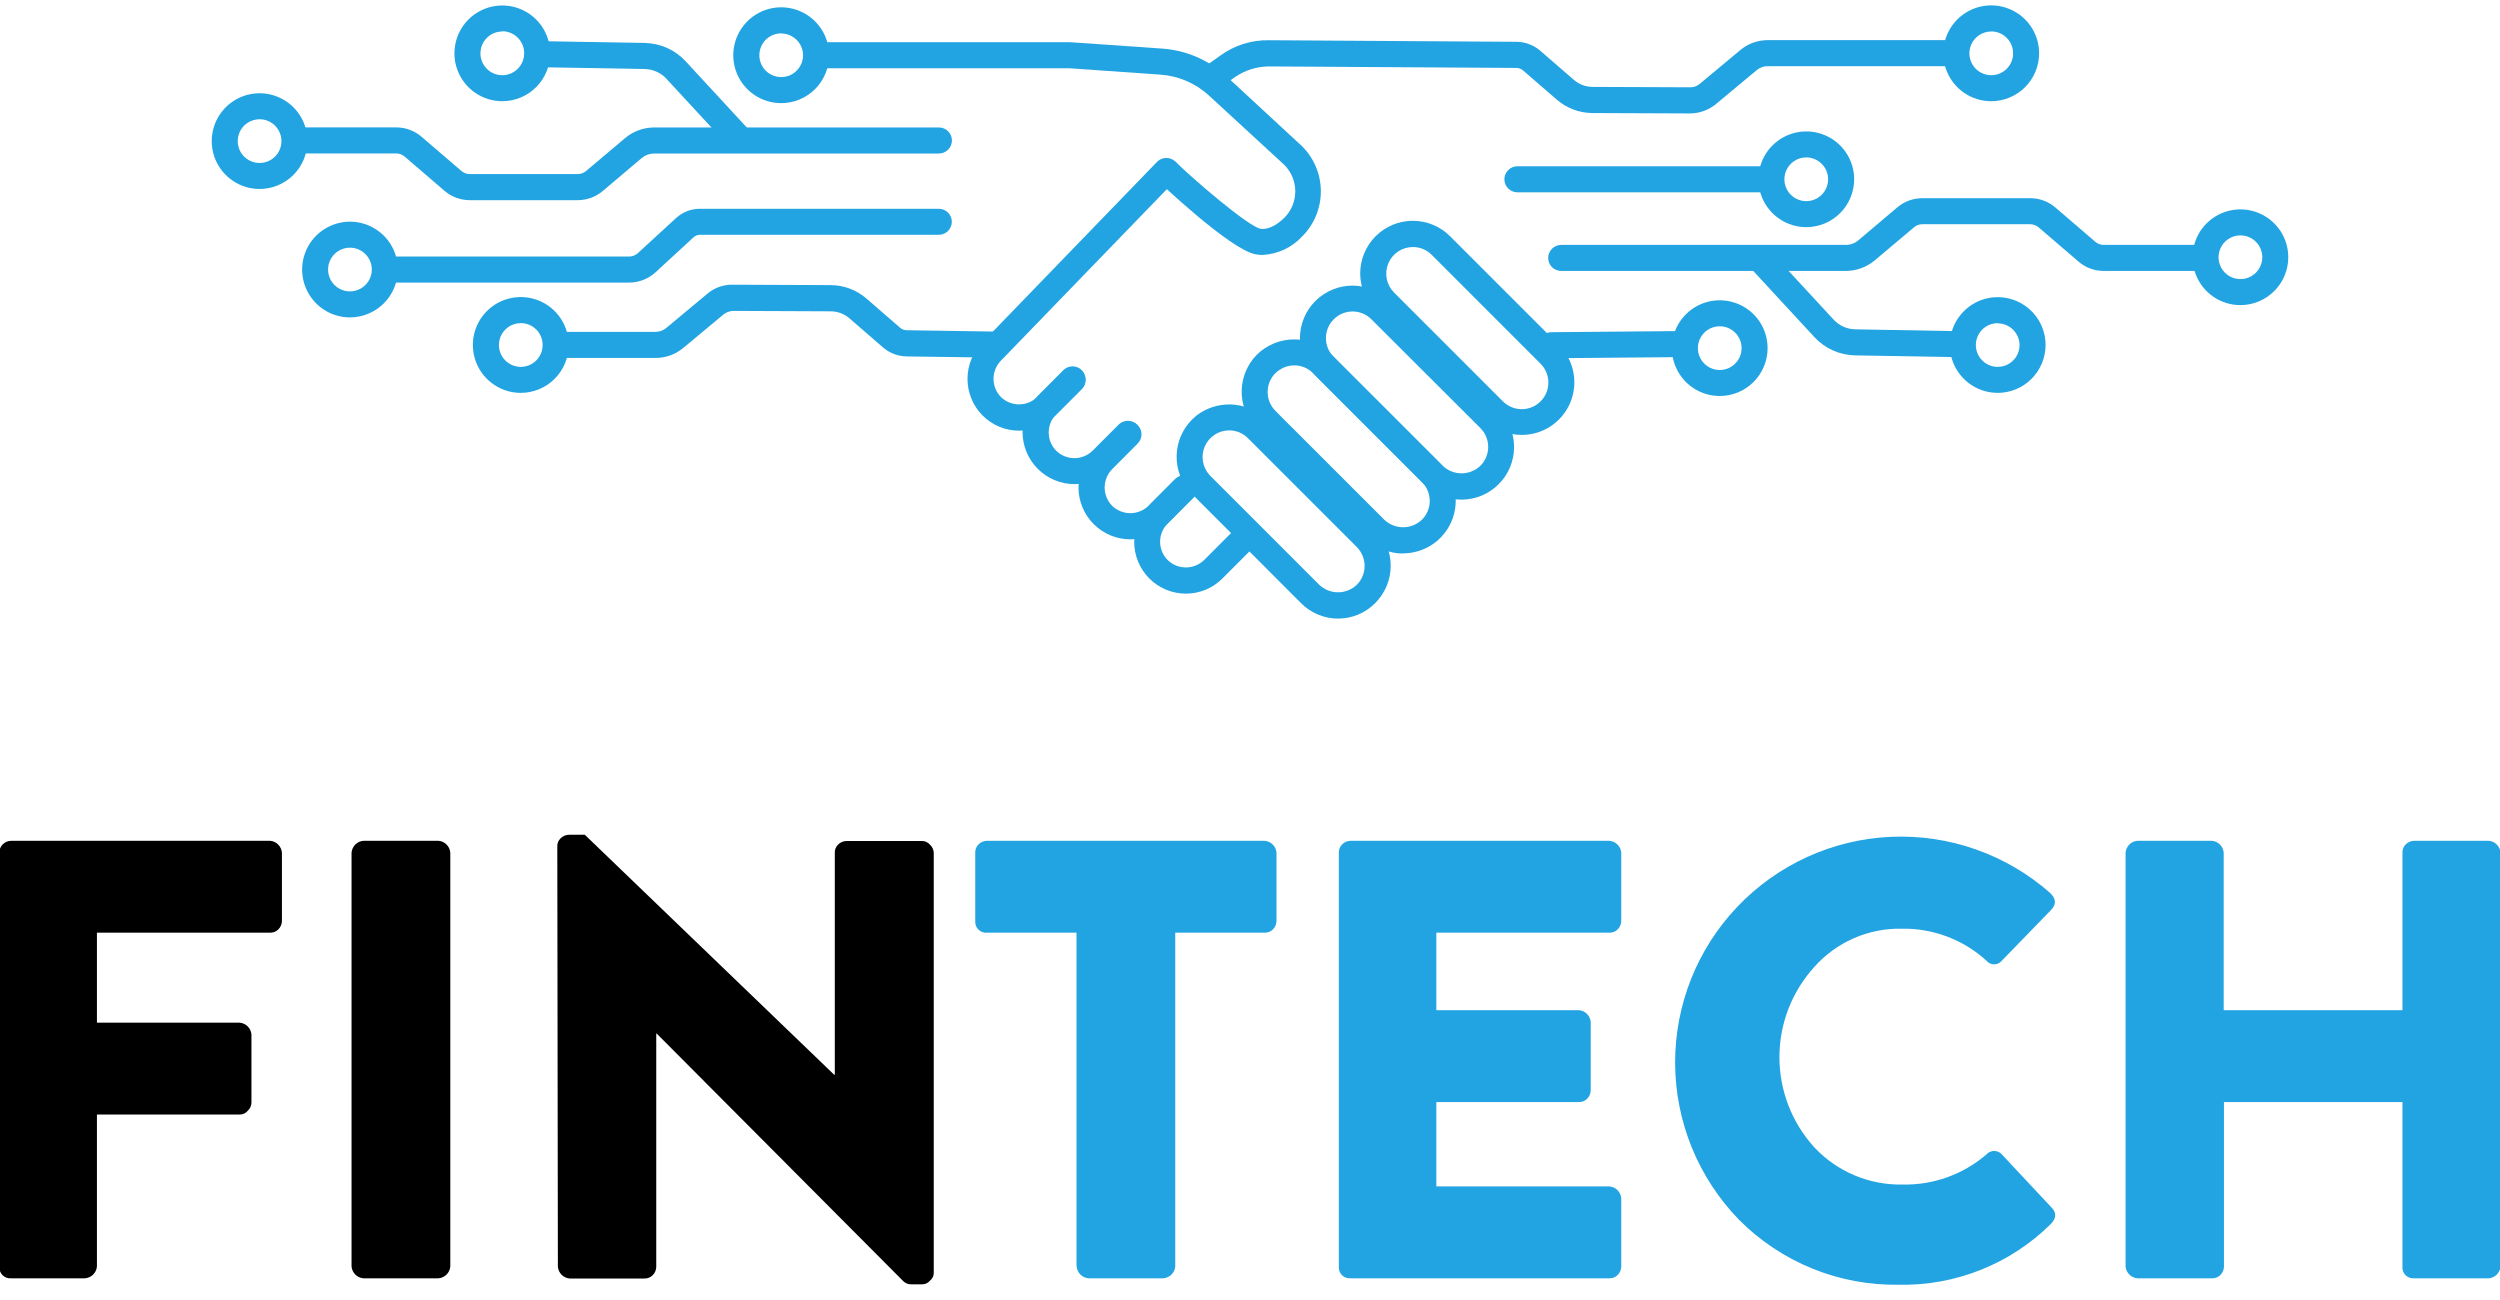 <svg width="100" height="52" viewBox="0 0 100 52" fill="none" xmlns="http://www.w3.org/2000/svg">
<g clip-path="url(#clip0_1_508)">
<path d="M-0.023 50.657V34.107C-0.025 34.047 -0.015 33.987 0.006 33.931C0.028 33.876 0.06 33.825 0.102 33.782C0.147 33.734 0.201 33.696 0.262 33.67C0.322 33.645 0.387 33.632 0.452 33.632H10.802C10.925 33.641 11.04 33.694 11.127 33.782C11.214 33.869 11.268 33.984 11.277 34.107V36.832C11.277 36.897 11.264 36.962 11.238 37.022C11.213 37.083 11.175 37.137 11.127 37.182C11.084 37.224 11.033 37.256 10.977 37.278C10.922 37.299 10.862 37.309 10.802 37.307H3.877V40.907H9.583C9.706 40.916 9.821 40.969 9.909 41.057C9.996 41.144 10.049 41.259 10.058 41.382V44.107C10.057 44.168 10.043 44.229 10.017 44.285C9.991 44.341 9.954 44.391 9.908 44.432C9.869 44.48 9.82 44.519 9.763 44.545C9.707 44.571 9.645 44.584 9.583 44.582H3.877V50.657C3.868 50.78 3.814 50.895 3.727 50.982C3.64 51.069 3.525 51.122 3.402 51.132H0.452C0.388 51.138 0.323 51.13 0.263 51.109C0.202 51.087 0.147 51.053 0.102 51.007C0.056 50.962 0.022 50.907 -6.03143e-05 50.846C-0.022 50.785 -0.029 50.721 -0.023 50.657ZM14.062 50.657V34.107C14.072 33.984 14.125 33.869 14.212 33.782C14.299 33.694 14.415 33.641 14.537 33.632H17.538C17.66 33.641 17.776 33.694 17.863 33.782C17.95 33.869 18.003 33.984 18.012 34.107V50.657C18.003 50.78 17.95 50.895 17.863 50.982C17.776 51.069 17.66 51.122 17.538 51.132H14.537C14.415 51.122 14.299 51.069 14.212 50.982C14.125 50.895 14.072 50.78 14.062 50.657ZM22.315 50.657L22.292 33.84C22.291 33.784 22.302 33.729 22.324 33.678C22.345 33.626 22.377 33.579 22.417 33.54C22.462 33.492 22.516 33.455 22.576 33.429C22.636 33.403 22.701 33.39 22.767 33.39H23.392L33.367 42.99H33.392V34.115C33.389 34.055 33.399 33.996 33.421 33.94C33.442 33.884 33.475 33.833 33.517 33.79C33.562 33.742 33.616 33.705 33.676 33.679C33.736 33.653 33.801 33.64 33.867 33.64H36.875C36.937 33.638 36.999 33.651 37.055 33.677C37.111 33.703 37.161 33.742 37.2 33.79C37.246 33.831 37.283 33.881 37.308 33.937C37.334 33.993 37.348 34.054 37.35 34.115V50.923C37.35 50.982 37.336 51.039 37.31 51.091C37.284 51.143 37.246 51.188 37.2 51.224C37.161 51.272 37.111 51.311 37.055 51.337C36.999 51.363 36.937 51.375 36.875 51.373H36.458C36.398 51.376 36.339 51.366 36.283 51.344C36.227 51.323 36.176 51.29 36.133 51.248L26.265 41.34H26.25V50.665C26.25 50.731 26.237 50.795 26.211 50.856C26.186 50.916 26.148 50.97 26.1 51.015C26.057 51.057 26.006 51.09 25.95 51.111C25.895 51.133 25.835 51.142 25.775 51.14H22.79C22.667 51.131 22.551 51.078 22.464 50.99C22.377 50.903 22.324 50.788 22.315 50.665V50.657Z" fill="black"/>
<path d="M43.06 50.657V37.307H39.485C39.421 37.313 39.357 37.306 39.296 37.284C39.236 37.262 39.181 37.228 39.135 37.182C39.09 37.137 39.055 37.082 39.033 37.021C39.012 36.96 39.004 36.896 39.01 36.832V34.107C39.008 34.047 39.018 33.987 39.039 33.931C39.061 33.876 39.093 33.825 39.135 33.782C39.18 33.734 39.235 33.696 39.295 33.67C39.355 33.645 39.42 33.632 39.485 33.632H50.585C50.708 33.641 50.824 33.694 50.911 33.782C50.998 33.869 51.051 33.984 51.06 34.107V36.832C51.061 36.897 51.047 36.962 51.022 37.022C50.996 37.083 50.958 37.137 50.91 37.182C50.868 37.224 50.817 37.256 50.761 37.278C50.705 37.299 50.645 37.309 50.585 37.307H47.01V50.657C47.001 50.779 46.948 50.895 46.861 50.982C46.773 51.069 46.658 51.122 46.535 51.132H43.542C43.419 51.122 43.303 51.069 43.216 50.982C43.129 50.895 43.076 50.779 43.067 50.657H43.06ZM53.554 50.657V34.107C53.552 34.047 53.562 33.987 53.583 33.931C53.605 33.876 53.637 33.825 53.679 33.782C53.724 33.734 53.778 33.696 53.839 33.67C53.899 33.645 53.964 33.632 54.029 33.632H64.375C64.498 33.641 64.613 33.694 64.7 33.782C64.787 33.869 64.84 33.984 64.85 34.107V36.832C64.85 36.897 64.837 36.962 64.811 37.022C64.785 37.083 64.748 37.137 64.7 37.182C64.657 37.224 64.606 37.256 64.55 37.278C64.495 37.299 64.435 37.309 64.375 37.307H57.454V40.407H63.154C63.277 40.416 63.392 40.469 63.479 40.556C63.566 40.644 63.62 40.759 63.629 40.882V43.607C63.629 43.672 63.616 43.737 63.59 43.797C63.565 43.858 63.527 43.912 63.479 43.957C63.436 43.999 63.385 44.031 63.33 44.053C63.274 44.074 63.214 44.084 63.154 44.082H57.454V47.457H64.375C64.498 47.466 64.613 47.519 64.7 47.606C64.787 47.694 64.84 47.809 64.85 47.932V50.657C64.85 50.722 64.837 50.787 64.811 50.847C64.785 50.907 64.748 50.962 64.7 51.007C64.657 51.049 64.606 51.081 64.55 51.103C64.495 51.124 64.435 51.134 64.375 51.132H54.029C53.965 51.138 53.901 51.13 53.84 51.109C53.779 51.087 53.724 51.053 53.679 51.007C53.633 50.962 53.599 50.907 53.577 50.846C53.556 50.785 53.548 50.721 53.554 50.657ZM69.552 48.782C67.928 47.106 67.015 44.868 67.005 42.535C66.995 40.201 67.888 37.955 69.498 36.266C71.108 34.577 73.308 33.576 75.639 33.473C77.97 33.37 80.25 34.174 82.002 35.715C82.252 35.948 82.26 36.182 82.027 36.415L80.077 38.423C80.04 38.47 79.992 38.508 79.938 38.534C79.884 38.56 79.825 38.574 79.765 38.574C79.704 38.574 79.645 38.56 79.591 38.534C79.537 38.508 79.49 38.47 79.452 38.423C78.531 37.584 77.323 37.128 76.077 37.148C75.418 37.134 74.764 37.263 74.16 37.526C73.555 37.79 73.015 38.181 72.577 38.673C71.676 39.661 71.177 40.949 71.177 42.286C71.177 43.623 71.676 44.911 72.577 45.898C73.028 46.379 73.575 46.759 74.182 47.014C74.789 47.27 75.443 47.395 76.102 47.382C77.329 47.408 78.521 46.981 79.452 46.182C79.493 46.135 79.544 46.097 79.601 46.072C79.659 46.047 79.721 46.036 79.783 46.038C79.846 46.041 79.906 46.057 79.962 46.086C80.017 46.115 80.065 46.157 80.102 46.207L82.052 48.29C82.269 48.507 82.26 48.732 82.027 48.965C81.228 49.755 80.279 50.377 79.235 50.793C78.192 51.21 77.075 51.413 75.952 51.39C74.764 51.409 73.585 51.188 72.486 50.74C71.386 50.292 70.388 49.626 69.552 48.782ZM85.023 50.657V34.107C85.032 33.984 85.086 33.869 85.173 33.782C85.26 33.694 85.375 33.641 85.498 33.632H88.473C88.596 33.641 88.711 33.694 88.798 33.782C88.885 33.869 88.938 33.984 88.948 34.107V40.407H96.098V34.107C96.096 34.047 96.105 33.987 96.127 33.931C96.148 33.876 96.181 33.825 96.223 33.782C96.268 33.734 96.322 33.696 96.382 33.67C96.443 33.645 96.507 33.632 96.573 33.632H99.548C99.671 33.641 99.786 33.694 99.873 33.782C99.96 33.869 100.013 33.984 100.023 34.107V50.657C100.013 50.779 99.96 50.895 99.873 50.982C99.786 51.069 99.671 51.122 99.548 51.132H96.573C96.509 51.138 96.444 51.13 96.384 51.109C96.323 51.087 96.268 51.053 96.223 51.007C96.177 50.962 96.142 50.907 96.121 50.846C96.099 50.785 96.091 50.721 96.098 50.657V44.082H88.958V50.657C88.959 50.722 88.945 50.787 88.92 50.847C88.894 50.907 88.856 50.962 88.808 51.007C88.766 51.049 88.715 51.081 88.659 51.103C88.603 51.124 88.543 51.134 88.483 51.132H85.498C85.375 51.122 85.26 51.069 85.173 50.982C85.086 50.895 85.032 50.779 85.023 50.657Z" fill="#22A4E2"/>
<path d="M29.119 5.815L26.654 3.148C26.543 3.029 26.409 2.933 26.259 2.866C26.11 2.8 25.949 2.764 25.785 2.761L21.735 2.69L21.754 1.648L25.804 1.719C26.108 1.726 26.407 1.793 26.684 1.917C26.961 2.041 27.21 2.22 27.417 2.442L29.881 5.109L29.119 5.815Z" fill="#22A4E2"/>
<path d="M23.108 8.007H18.79C18.42 8.006 18.062 7.874 17.781 7.634L16.183 6.261C16.091 6.182 15.974 6.138 15.852 6.138H12.121C11.983 6.138 11.85 6.083 11.752 5.985C11.655 5.888 11.6 5.755 11.6 5.617C11.6 5.479 11.655 5.346 11.752 5.249C11.85 5.151 11.983 5.096 12.121 5.096H15.852C16.222 5.096 16.58 5.228 16.86 5.469L18.46 6.842C18.552 6.92 18.669 6.963 18.79 6.963H23.108C23.229 6.963 23.345 6.921 23.438 6.844L25 5.527C25.328 5.25 25.744 5.098 26.173 5.098H37.556C37.694 5.098 37.827 5.153 37.925 5.251C38.022 5.348 38.077 5.481 38.077 5.619C38.077 5.757 38.022 5.89 37.925 5.987C37.827 6.085 37.694 6.14 37.556 6.14H26.169C25.985 6.14 25.807 6.205 25.667 6.323L24.108 7.642C23.828 7.878 23.474 8.007 23.108 8.007Z" fill="#22A4E2"/>
<path d="M20.092 4.048C19.713 4.048 19.343 3.936 19.028 3.726C18.713 3.515 18.468 3.216 18.323 2.867C18.178 2.517 18.14 2.132 18.214 1.76C18.288 1.389 18.47 1.048 18.738 0.78C19.006 0.512 19.347 0.33 19.718 0.256C20.09 0.182 20.474 0.22 20.824 0.365C21.174 0.51 21.473 0.755 21.684 1.07C21.894 1.385 22.006 1.755 22.006 2.134C22.006 2.641 21.804 3.128 21.445 3.487C21.086 3.846 20.599 4.048 20.092 4.048ZM20.092 1.259C19.919 1.259 19.749 1.31 19.605 1.406C19.462 1.502 19.349 1.639 19.283 1.799C19.217 1.959 19.2 2.135 19.233 2.305C19.267 2.474 19.351 2.63 19.473 2.753C19.595 2.875 19.751 2.958 19.921 2.992C20.091 3.026 20.267 3.008 20.427 2.942C20.586 2.876 20.723 2.764 20.819 2.62C20.915 2.476 20.967 2.307 20.967 2.134C20.968 2.018 20.946 1.904 20.902 1.796C20.859 1.689 20.795 1.592 20.713 1.51C20.632 1.428 20.535 1.362 20.428 1.318C20.322 1.273 20.207 1.25 20.092 1.25V1.259Z" fill="#22A4E2"/>
<path d="M10.383 7.559C10.005 7.559 9.634 7.447 9.32 7.236C9.005 7.026 8.759 6.727 8.614 6.377C8.47 6.027 8.432 5.642 8.506 5.271C8.579 4.9 8.762 4.559 9.03 4.291C9.297 4.023 9.638 3.841 10.01 3.767C10.381 3.693 10.766 3.731 11.116 3.876C11.466 4.021 11.765 4.266 11.975 4.581C12.186 4.896 12.298 5.266 12.298 5.645C12.297 6.152 12.095 6.639 11.736 6.998C11.378 7.357 10.891 7.559 10.383 7.559ZM10.383 4.77C10.21 4.77 10.041 4.821 9.897 4.917C9.753 5.013 9.641 5.15 9.575 5.31C9.509 5.47 9.491 5.646 9.525 5.815C9.559 5.985 9.642 6.141 9.765 6.263C9.887 6.386 10.043 6.469 10.213 6.503C10.382 6.537 10.558 6.519 10.718 6.453C10.878 6.387 11.015 6.275 11.111 6.131C11.207 5.987 11.258 5.818 11.258 5.645C11.258 5.413 11.165 5.19 11.002 5.026C10.838 4.862 10.615 4.77 10.383 4.77Z" fill="#22A4E2"/>
<path d="M14 12.696C13.621 12.696 13.251 12.584 12.936 12.374C12.621 12.163 12.376 11.864 12.231 11.514C12.086 11.165 12.048 10.78 12.122 10.408C12.196 10.037 12.378 9.696 12.646 9.428C12.914 9.16 13.255 8.978 13.627 8.904C13.998 8.83 14.383 8.868 14.733 9.013C15.082 9.158 15.382 9.403 15.592 9.718C15.802 10.033 15.915 10.403 15.915 10.782C15.914 11.289 15.711 11.776 15.353 12.134C14.994 12.493 14.507 12.695 14 12.696ZM14 9.907C13.827 9.906 13.658 9.957 13.513 10.053C13.369 10.149 13.257 10.286 13.19 10.445C13.123 10.605 13.106 10.781 13.139 10.951C13.173 11.121 13.256 11.277 13.378 11.4C13.501 11.522 13.657 11.606 13.826 11.64C13.996 11.674 14.172 11.656 14.332 11.59C14.492 11.524 14.629 11.412 14.725 11.268C14.822 11.124 14.873 10.955 14.873 10.782C14.872 10.55 14.78 10.328 14.617 10.164C14.453 10.001 14.232 9.908 14 9.907Z" fill="#22A4E2"/>
<path d="M25.165 11.303H15.748C15.61 11.303 15.477 11.248 15.38 11.15C15.282 11.052 15.227 10.92 15.227 10.782C15.227 10.644 15.282 10.511 15.38 10.414C15.477 10.316 15.61 10.261 15.748 10.261H25.165C25.296 10.261 25.423 10.211 25.519 10.121L27.038 8.726C27.3 8.484 27.643 8.35 28 8.351H37.552C37.69 8.351 37.823 8.405 37.92 8.503C38.018 8.601 38.073 8.733 38.073 8.871C38.073 9.01 38.018 9.142 37.92 9.24C37.823 9.337 37.69 9.392 37.552 9.392H28C27.904 9.392 27.812 9.428 27.742 9.492L26.223 10.89C25.935 11.156 25.557 11.303 25.165 11.303Z" fill="#22A4E2"/>
<path d="M20.833 15.715C20.454 15.716 20.083 15.604 19.768 15.393C19.452 15.183 19.206 14.884 19.061 14.533C18.916 14.183 18.877 13.798 18.951 13.426C19.025 13.054 19.207 12.712 19.475 12.444C19.743 12.176 20.085 11.993 20.456 11.919C20.828 11.845 21.214 11.883 21.564 12.027C21.915 12.172 22.214 12.418 22.425 12.733C22.635 13.049 22.748 13.419 22.748 13.799C22.747 14.306 22.546 14.793 22.187 15.152C21.828 15.512 21.341 15.714 20.833 15.715ZM20.833 12.926C20.66 12.925 20.491 12.976 20.346 13.072C20.202 13.168 20.09 13.305 20.023 13.465C19.957 13.625 19.939 13.801 19.973 13.971C20.007 14.141 20.09 14.297 20.212 14.419C20.335 14.542 20.491 14.625 20.661 14.659C20.831 14.693 21.007 14.675 21.167 14.609C21.327 14.542 21.464 14.43 21.56 14.285C21.656 14.141 21.707 13.972 21.706 13.799C21.706 13.567 21.614 13.345 21.451 13.181C21.287 13.017 21.065 12.924 20.833 12.924V12.926Z" fill="#22A4E2"/>
<path d="M26.217 14.317H22.521V13.276H26.217C26.376 13.275 26.53 13.219 26.652 13.117L28.271 11.769C28.562 11.511 28.942 11.375 29.331 11.388L33.227 11.405C33.753 11.406 34.261 11.597 34.658 11.942L36.002 13.107C36.076 13.171 36.169 13.207 36.267 13.209L39.935 13.265L39.919 14.307L36.25 14.257C35.91 14.248 35.583 14.123 35.325 13.901L33.981 12.736C33.772 12.554 33.504 12.453 33.227 12.453L29.331 12.436C29.189 12.439 29.051 12.489 28.94 12.578L27.321 13.926C27.01 14.181 26.619 14.32 26.217 14.317Z" fill="#22A4E2"/>
<path d="M78.246 14.286L74.196 14.215C73.892 14.209 73.593 14.141 73.316 14.017C73.039 13.893 72.79 13.714 72.583 13.492L70.119 10.825L70.881 10.119L73.346 12.786C73.457 12.906 73.591 13.002 73.74 13.069C73.89 13.135 74.051 13.171 74.215 13.173L78.264 13.246L78.246 14.286Z" fill="#22A4E2"/>
<path d="M87.879 10.838H84.148C83.778 10.838 83.42 10.704 83.14 10.463L81.542 9.092C81.45 9.013 81.332 8.969 81.21 8.969H76.892C76.772 8.969 76.656 9.011 76.565 9.088L75 10.407C74.672 10.685 74.257 10.838 73.827 10.838H62.448C62.31 10.838 62.177 10.783 62.08 10.686C61.982 10.588 61.927 10.456 61.927 10.317C61.927 10.179 61.982 10.047 62.08 9.949C62.177 9.851 62.31 9.796 62.448 9.796H73.831C74.015 9.797 74.193 9.732 74.333 9.613L75.892 8.294C76.171 8.058 76.525 7.928 76.892 7.928H81.21C81.581 7.928 81.938 8.061 82.219 8.303L83.817 9.676C83.91 9.753 84.027 9.796 84.148 9.796H87.879C88.017 9.796 88.15 9.851 88.247 9.949C88.345 10.047 88.4 10.179 88.4 10.317C88.4 10.456 88.345 10.588 88.247 10.686C88.15 10.783 88.017 10.838 87.879 10.838Z" fill="#22A4E2"/>
<path d="M79.908 15.715C79.53 15.715 79.159 15.603 78.845 15.393C78.53 15.182 78.284 14.883 78.139 14.534C77.995 14.184 77.957 13.799 78.031 13.427C78.104 13.056 78.287 12.715 78.555 12.447C78.822 12.179 79.163 11.997 79.535 11.923C79.906 11.849 80.291 11.887 80.641 12.032C80.991 12.177 81.29 12.422 81.5 12.737C81.711 13.052 81.823 13.422 81.823 13.801C81.822 14.308 81.62 14.795 81.261 15.154C80.903 15.513 80.416 15.715 79.908 15.715ZM79.908 12.926C79.735 12.926 79.566 12.977 79.422 13.073C79.278 13.169 79.166 13.306 79.1 13.466C79.034 13.626 79.016 13.802 79.05 13.972C79.084 14.141 79.167 14.297 79.29 14.419C79.412 14.542 79.568 14.625 79.738 14.659C79.907 14.693 80.083 14.675 80.243 14.609C80.403 14.543 80.54 14.431 80.636 14.287C80.732 14.143 80.783 13.974 80.783 13.801C80.781 13.57 80.687 13.35 80.523 13.188C80.36 13.026 80.139 12.935 79.908 12.934V12.926Z" fill="#22A4E2"/>
<path d="M89.617 12.205C89.238 12.205 88.868 12.092 88.553 11.882C88.238 11.672 87.993 11.373 87.848 11.023C87.703 10.673 87.665 10.288 87.739 9.917C87.813 9.545 87.995 9.204 88.263 8.936C88.531 8.668 88.872 8.486 89.243 8.412C89.615 8.338 89.999 8.376 90.349 8.521C90.699 8.666 90.998 8.912 91.209 9.226C91.419 9.541 91.531 9.911 91.531 10.29C91.531 10.798 91.329 11.284 90.97 11.643C90.611 12.002 90.124 12.204 89.617 12.205ZM89.617 9.415C89.444 9.415 89.274 9.466 89.13 9.563C88.987 9.659 88.874 9.795 88.808 9.955C88.742 10.115 88.725 10.291 88.758 10.461C88.792 10.63 88.876 10.786 88.998 10.909C89.12 11.031 89.276 11.114 89.446 11.148C89.616 11.182 89.792 11.165 89.951 11.098C90.111 11.032 90.248 10.92 90.344 10.776C90.44 10.632 90.492 10.463 90.492 10.29C90.492 10.175 90.469 10.061 90.425 9.955C90.381 9.849 90.317 9.753 90.235 9.671C90.154 9.59 90.058 9.526 89.951 9.482C89.845 9.438 89.732 9.415 89.617 9.415Z" fill="#22A4E2"/>
<path d="M79.65 4.049C79.271 4.049 78.9 3.937 78.584 3.727C78.269 3.516 78.023 3.217 77.878 2.866C77.732 2.516 77.694 2.131 77.768 1.759C77.842 1.387 78.025 1.045 78.293 0.777C78.561 0.509 78.903 0.326 79.275 0.252C79.647 0.178 80.032 0.216 80.382 0.362C80.733 0.507 81.032 0.753 81.242 1.068C81.453 1.384 81.565 1.755 81.565 2.134C81.564 2.642 81.362 3.128 81.003 3.487C80.644 3.846 80.158 4.048 79.65 4.049ZM79.65 1.259C79.477 1.259 79.308 1.31 79.164 1.407C79.02 1.503 78.908 1.639 78.842 1.799C78.775 1.959 78.758 2.135 78.792 2.305C78.826 2.475 78.909 2.63 79.031 2.753C79.154 2.875 79.31 2.958 79.479 2.992C79.649 3.026 79.825 3.009 79.985 2.942C80.145 2.876 80.281 2.764 80.377 2.62C80.474 2.476 80.525 2.307 80.525 2.134C80.525 1.902 80.433 1.679 80.269 1.515C80.105 1.35 79.882 1.258 79.65 1.257V1.259Z" fill="#22A4E2"/>
<path d="M67.596 4.538L63.702 4.522C63.176 4.52 62.668 4.33 62.271 3.984L60.927 2.822C60.854 2.757 60.76 2.72 60.663 2.717L50.754 2.657C50.276 2.661 49.809 2.806 49.413 3.074L48.954 3.401L48.35 2.551L48.81 2.224C49.376 1.812 50.061 1.596 50.76 1.609L60.677 1.672C61.019 1.679 61.349 1.805 61.608 2.028L62.952 3.192C63.161 3.375 63.429 3.475 63.706 3.476L67.602 3.492C67.746 3.497 67.886 3.446 67.994 3.351L69.612 2.003C69.921 1.746 70.311 1.605 70.713 1.605H78.265V2.647H70.704C70.545 2.647 70.391 2.703 70.269 2.805L68.65 4.153C68.354 4.401 67.981 4.537 67.596 4.538Z" fill="#22A4E2"/>
<path d="M72.258 9.086C71.879 9.087 71.508 8.976 71.193 8.766C70.877 8.557 70.631 8.258 70.485 7.908C70.339 7.558 70.3 7.173 70.374 6.801C70.447 6.429 70.629 6.087 70.897 5.819C71.165 5.551 71.506 5.368 71.878 5.294C72.249 5.22 72.635 5.258 72.985 5.403C73.335 5.548 73.634 5.793 73.845 6.109C74.055 6.424 74.167 6.794 74.167 7.173C74.166 7.68 73.964 8.165 73.607 8.523C73.249 8.881 72.764 9.084 72.258 9.086ZM72.258 6.296C72.085 6.295 71.915 6.345 71.77 6.44C71.625 6.535 71.512 6.671 71.444 6.83C71.377 6.99 71.358 7.166 71.391 7.336C71.423 7.506 71.506 7.663 71.628 7.786C71.749 7.91 71.905 7.994 72.075 8.029C72.245 8.063 72.421 8.047 72.582 7.981C72.742 7.916 72.879 7.804 72.976 7.66C73.073 7.516 73.125 7.347 73.125 7.173C73.125 6.943 73.034 6.721 72.872 6.557C72.71 6.393 72.489 6.299 72.258 6.296Z" fill="#22A4E2"/>
<path d="M68.79 15.84C68.411 15.84 68.041 15.728 67.726 15.518C67.411 15.307 67.166 15.008 67.021 14.659C66.876 14.309 66.838 13.924 66.912 13.552C66.986 13.181 67.168 12.84 67.436 12.572C67.704 12.304 68.045 12.122 68.416 12.048C68.787 11.974 69.172 12.012 69.522 12.157C69.872 12.302 70.171 12.547 70.382 12.862C70.592 13.177 70.704 13.547 70.704 13.926C70.704 14.433 70.502 14.92 70.143 15.279C69.784 15.638 69.297 15.84 68.79 15.84ZM68.79 13.051C68.617 13.051 68.447 13.102 68.303 13.198C68.16 13.294 68.047 13.431 67.981 13.591C67.915 13.751 67.898 13.927 67.931 14.097C67.965 14.266 68.049 14.422 68.171 14.544C68.293 14.667 68.449 14.75 68.619 14.784C68.789 14.818 68.965 14.8 69.124 14.734C69.284 14.668 69.421 14.556 69.517 14.412C69.613 14.268 69.665 14.099 69.665 13.926C69.664 13.694 69.572 13.472 69.408 13.308C69.244 13.144 69.022 13.051 68.79 13.051Z" fill="#22A4E2"/>
<path d="M70.5 7.692H60.696C60.558 7.692 60.425 7.637 60.328 7.54C60.23 7.442 60.175 7.309 60.175 7.171C60.175 7.033 60.23 6.901 60.328 6.803C60.425 6.705 60.558 6.65 60.696 6.65H70.5C70.638 6.65 70.771 6.705 70.868 6.803C70.966 6.901 71.021 7.033 71.021 7.171C71.021 7.309 70.966 7.442 70.868 7.54C70.771 7.637 70.638 7.692 70.5 7.692Z" fill="#22A4E2"/>
<path d="M62.054 14.33C61.916 14.33 61.784 14.275 61.686 14.177C61.588 14.079 61.533 13.947 61.533 13.809C61.533 13.671 61.588 13.538 61.686 13.44C61.784 13.343 61.916 13.288 62.054 13.288L67.035 13.244C67.174 13.244 67.306 13.299 67.404 13.397C67.501 13.494 67.556 13.627 67.556 13.765C67.556 13.903 67.501 14.036 67.404 14.133C67.306 14.231 67.174 14.286 67.035 14.286L62.052 14.33H62.054Z" fill="#22A4E2"/>
<path d="M31.25 4.126C30.871 4.126 30.5 4.014 30.185 3.804C29.869 3.593 29.623 3.294 29.478 2.944C29.332 2.594 29.294 2.208 29.368 1.837C29.442 1.465 29.624 1.123 29.892 0.855C30.16 0.586 30.501 0.404 30.873 0.329C31.245 0.255 31.631 0.293 31.981 0.438C32.331 0.583 32.631 0.829 32.841 1.144C33.052 1.459 33.165 1.83 33.165 2.209C33.164 2.717 32.962 3.204 32.603 3.563C32.244 3.922 31.758 4.125 31.25 4.126ZM31.25 1.334C31.077 1.334 30.907 1.385 30.763 1.481C30.619 1.576 30.507 1.713 30.44 1.873C30.374 2.033 30.356 2.209 30.39 2.379C30.423 2.548 30.506 2.705 30.628 2.827C30.751 2.95 30.907 3.033 31.076 3.067C31.246 3.101 31.422 3.084 31.582 3.018C31.742 2.952 31.879 2.839 31.975 2.695C32.072 2.552 32.123 2.382 32.123 2.209C32.121 1.979 32.028 1.758 31.865 1.596C31.701 1.433 31.48 1.341 31.25 1.34V1.334Z" fill="#22A4E2"/>
<path d="M50.502 10.198C50.41 10.198 50.318 10.19 50.227 10.173C49.215 9.998 46.312 7.232 46.285 7.205L47.021 6.469C47.708 7.15 49.917 9.048 50.417 9.15C50.694 9.196 51.042 9.034 51.377 8.709C51.655 8.428 51.811 8.049 51.811 7.655C51.811 7.26 51.655 6.881 51.377 6.6L48.356 3.819C47.824 3.331 47.142 3.037 46.421 2.986L42.767 2.73H32.998V1.688H42.802L46.494 1.944C47.451 2.012 48.357 2.404 49.062 3.055L52.083 5.85C52.561 6.325 52.831 6.97 52.834 7.644C52.837 8.318 52.573 8.965 52.1 9.444C51.687 9.896 51.113 10.167 50.502 10.198Z" fill="#22A4E2"/>
<path d="M58.456 19.986C58.18 19.987 57.906 19.934 57.651 19.828C57.395 19.723 57.164 19.567 56.969 19.371L52.612 15.015C52.417 14.819 52.263 14.587 52.157 14.332C52.052 14.076 51.998 13.803 51.998 13.527C51.998 13.25 52.053 12.976 52.159 12.721C52.265 12.466 52.42 12.234 52.616 12.039C52.811 11.844 53.043 11.689 53.299 11.584C53.554 11.478 53.828 11.424 54.104 11.424C54.381 11.425 54.654 11.479 54.91 11.585C55.165 11.691 55.397 11.847 55.592 12.042L59.944 16.39C60.14 16.586 60.296 16.818 60.402 17.074C60.508 17.329 60.563 17.604 60.563 17.881C60.563 18.158 60.508 18.432 60.402 18.688C60.296 18.944 60.14 19.176 59.944 19.371C59.549 19.765 59.014 19.986 58.456 19.986ZM54.1 12.459C53.819 12.46 53.549 12.572 53.35 12.771C53.251 12.87 53.172 12.988 53.118 13.117C53.065 13.247 53.037 13.385 53.037 13.526C53.037 13.666 53.065 13.805 53.118 13.934C53.172 14.063 53.251 14.181 53.35 14.28L57.708 18.632C57.911 18.825 58.181 18.933 58.462 18.933C58.742 18.933 59.012 18.825 59.215 18.632C59.314 18.533 59.393 18.415 59.446 18.286C59.5 18.157 59.528 18.018 59.528 17.878C59.528 17.738 59.5 17.599 59.446 17.469C59.393 17.34 59.314 17.222 59.215 17.123L54.858 12.774C54.759 12.673 54.641 12.594 54.511 12.54C54.381 12.486 54.241 12.458 54.1 12.459Z" fill="#22A4E2"/>
<path d="M60.869 17.396C60.593 17.398 60.319 17.344 60.063 17.239C59.808 17.133 59.576 16.978 59.381 16.782L55.025 12.426C54.83 12.23 54.675 11.998 54.569 11.743C54.463 11.487 54.408 11.214 54.408 10.937C54.408 10.661 54.463 10.387 54.569 10.132C54.675 9.876 54.83 9.644 55.025 9.449C55.221 9.253 55.453 9.098 55.708 8.992C55.963 8.886 56.237 8.832 56.514 8.832C56.79 8.832 57.064 8.886 57.319 8.992C57.575 9.098 57.807 9.253 58.002 9.449L62.358 13.805C62.653 14.099 62.853 14.474 62.934 14.883C63.015 15.291 62.973 15.714 62.814 16.098C62.654 16.483 62.384 16.811 62.038 17.043C61.692 17.274 61.285 17.397 60.869 17.396ZM56.515 9.882C56.304 9.882 56.098 9.944 55.923 10.061C55.748 10.178 55.611 10.344 55.531 10.538C55.45 10.733 55.429 10.947 55.47 11.153C55.511 11.36 55.612 11.55 55.76 11.699L60.117 16.055C60.216 16.154 60.333 16.232 60.462 16.286C60.591 16.339 60.73 16.367 60.87 16.367C61.01 16.367 61.148 16.339 61.277 16.286C61.407 16.232 61.524 16.154 61.623 16.055C61.722 15.956 61.8 15.838 61.854 15.709C61.907 15.58 61.935 15.442 61.935 15.302C61.935 15.162 61.907 15.023 61.854 14.894C61.8 14.765 61.722 14.648 61.623 14.549L57.267 10.192C57.168 10.093 57.051 10.015 56.922 9.961C56.793 9.908 56.654 9.881 56.515 9.882Z" fill="#22A4E2"/>
<path d="M40.763 17.227C40.492 17.227 40.223 17.174 39.973 17.07C39.723 16.965 39.495 16.813 39.304 16.621C38.917 16.231 38.7 15.704 38.7 15.155C38.7 14.605 38.917 14.078 39.304 13.688L46.283 6.473C46.38 6.375 46.511 6.32 46.648 6.318C46.786 6.316 46.918 6.369 47.017 6.465C47.116 6.56 47.173 6.691 47.175 6.829C47.178 6.966 47.126 7.099 47.031 7.198L40.044 14.419C39.852 14.613 39.743 14.873 39.741 15.146C39.739 15.419 39.844 15.681 40.033 15.877C40.228 16.068 40.49 16.175 40.763 16.175C41.035 16.175 41.297 16.068 41.492 15.877L42.554 14.815C42.653 14.726 42.783 14.679 42.916 14.683C43.049 14.686 43.175 14.741 43.27 14.835C43.364 14.929 43.418 15.056 43.422 15.189C43.426 15.322 43.378 15.451 43.29 15.55L42.227 16.613C42.035 16.807 41.807 16.961 41.556 17.066C41.305 17.172 41.035 17.227 40.763 17.227Z" fill="#22A4E2"/>
<path d="M42.975 19.365C42.426 19.363 41.9 19.143 41.512 18.755C41.124 18.367 40.905 17.841 40.902 17.292C40.902 17.021 40.955 16.752 41.06 16.502C41.165 16.251 41.319 16.024 41.513 15.834L42.535 14.807C42.633 14.709 42.765 14.655 42.902 14.654C43.04 14.654 43.172 14.709 43.27 14.806C43.367 14.903 43.422 15.035 43.422 15.173C43.423 15.311 43.368 15.443 43.271 15.54L42.246 16.569C42.055 16.764 41.948 17.026 41.948 17.299C41.948 17.571 42.055 17.833 42.246 18.028C42.441 18.219 42.702 18.326 42.975 18.326C43.248 18.326 43.51 18.219 43.704 18.028L44.765 16.965C44.864 16.877 44.993 16.829 45.126 16.833C45.259 16.837 45.386 16.891 45.48 16.985C45.574 17.079 45.629 17.206 45.632 17.339C45.636 17.472 45.589 17.601 45.5 17.701L44.44 18.763C44.247 18.955 44.019 19.107 43.767 19.21C43.516 19.313 43.247 19.366 42.975 19.365Z" fill="#22A4E2"/>
<path d="M45.208 21.573C44.937 21.573 44.669 21.519 44.419 21.415C44.169 21.311 43.941 21.159 43.75 20.967C43.557 20.775 43.403 20.546 43.299 20.295C43.194 20.043 43.14 19.773 43.14 19.5C43.14 19.228 43.194 18.958 43.299 18.706C43.403 18.454 43.557 18.226 43.75 18.034L44.773 17.007C44.821 16.958 44.878 16.92 44.941 16.894C45.004 16.868 45.072 16.854 45.14 16.854C45.208 16.854 45.276 16.867 45.339 16.893C45.402 16.919 45.459 16.957 45.507 17.006C45.556 17.054 45.594 17.111 45.62 17.174C45.646 17.237 45.66 17.304 45.66 17.372C45.66 17.441 45.647 17.508 45.621 17.571C45.595 17.634 45.556 17.692 45.508 17.74L44.483 18.771C44.292 18.966 44.186 19.228 44.186 19.5C44.186 19.773 44.292 20.035 44.483 20.23C44.678 20.42 44.94 20.527 45.212 20.527C45.485 20.527 45.747 20.42 45.942 20.23L47.002 19.167C47.101 19.078 47.231 19.031 47.364 19.035C47.497 19.038 47.623 19.093 47.718 19.187C47.812 19.281 47.866 19.408 47.87 19.541C47.874 19.674 47.826 19.803 47.737 19.902L46.677 20.965C46.484 21.158 46.256 21.311 46.004 21.416C45.751 21.52 45.481 21.574 45.208 21.573Z" fill="#22A4E2"/>
<path d="M47.431 23.746C46.884 23.745 46.36 23.527 45.973 23.14C45.586 22.75 45.368 22.222 45.368 21.672C45.368 21.122 45.586 20.595 45.973 20.205L46.994 19.18C47.041 19.127 47.098 19.084 47.162 19.054C47.227 19.024 47.296 19.007 47.367 19.005C47.438 19.003 47.508 19.015 47.574 19.041C47.64 19.067 47.7 19.106 47.75 19.156C47.8 19.206 47.84 19.266 47.866 19.332C47.893 19.398 47.905 19.468 47.904 19.539C47.902 19.61 47.886 19.679 47.856 19.744C47.826 19.808 47.784 19.866 47.731 19.913L46.706 20.942C46.513 21.136 46.404 21.398 46.404 21.671C46.404 21.945 46.513 22.207 46.706 22.401C46.901 22.591 47.163 22.698 47.435 22.698C47.708 22.698 47.97 22.591 48.165 22.401L49.227 21.338C49.274 21.285 49.332 21.243 49.396 21.213C49.46 21.183 49.53 21.166 49.601 21.165C49.672 21.163 49.742 21.175 49.808 21.201C49.874 21.227 49.934 21.267 49.984 21.317C50.034 21.367 50.073 21.427 50.099 21.493C50.126 21.558 50.138 21.629 50.136 21.7C50.134 21.77 50.118 21.84 50.088 21.904C50.058 21.969 50.015 22.026 49.962 22.073L48.9 23.136C48.708 23.33 48.479 23.484 48.227 23.588C47.975 23.693 47.704 23.747 47.431 23.746Z" fill="#22A4E2"/>
<path d="M56.125 22.142C55.848 22.142 55.574 22.087 55.318 21.98C55.063 21.872 54.831 21.715 54.638 21.517L50.233 17.109C49.861 16.71 49.658 16.182 49.667 15.636C49.676 15.091 49.895 14.569 50.279 14.182C50.678 13.793 51.212 13.576 51.769 13.576C52.325 13.576 52.86 13.793 53.258 14.182L57.612 18.538C57.907 18.832 58.108 19.208 58.189 19.616C58.27 20.025 58.229 20.448 58.07 20.833C57.91 21.218 57.641 21.547 57.295 21.778C56.949 22.01 56.541 22.134 56.125 22.134V22.142ZM51.769 14.615C51.565 14.615 51.366 14.674 51.196 14.786C51.131 14.826 51.071 14.873 51.017 14.926C50.823 15.12 50.712 15.381 50.706 15.655C50.699 15.93 50.799 16.196 50.983 16.398L51.219 16.638L55.373 20.79C55.575 20.983 55.844 21.09 56.124 21.09C56.404 21.09 56.672 20.983 56.875 20.79C56.975 20.692 57.054 20.574 57.108 20.445C57.162 20.315 57.19 20.176 57.19 20.036C57.19 19.896 57.162 19.757 57.108 19.627C57.054 19.498 56.975 19.381 56.875 19.282L52.521 14.926C52.321 14.727 52.051 14.615 51.769 14.615Z" fill="#22A4E2"/>
<path d="M53.523 24.744C53.246 24.744 52.972 24.689 52.716 24.581C52.461 24.474 52.229 24.317 52.035 24.119L47.631 19.711C47.259 19.311 47.056 18.784 47.065 18.238C47.074 17.692 47.294 17.171 47.679 16.784C47.784 16.679 47.9 16.586 48.025 16.507C48.431 16.251 48.911 16.14 49.388 16.189C49.865 16.239 50.312 16.448 50.656 16.782L55.013 21.138C55.407 21.534 55.628 22.07 55.628 22.629C55.628 23.187 55.407 23.723 55.013 24.119C54.818 24.317 54.587 24.475 54.331 24.582C54.075 24.689 53.8 24.744 53.523 24.744ZM49.167 17.215C48.96 17.216 48.758 17.276 48.585 17.389C48.413 17.502 48.276 17.663 48.193 17.852C48.11 18.041 48.083 18.25 48.117 18.454C48.15 18.658 48.242 18.848 48.381 19L48.419 19.04L52.771 23.392C52.974 23.584 53.242 23.692 53.522 23.692C53.801 23.692 54.07 23.584 54.273 23.392C54.472 23.191 54.584 22.92 54.584 22.637C54.584 22.354 54.472 22.083 54.273 21.882L49.917 17.527C49.819 17.428 49.702 17.35 49.573 17.296C49.444 17.243 49.306 17.215 49.167 17.215Z" fill="#22A4E2"/>
</g>
<defs>
<clipPath id="clip0_1_508">
<rect width="100" height="51.492" fill="white"/>
</clipPath>
</defs>
</svg>
